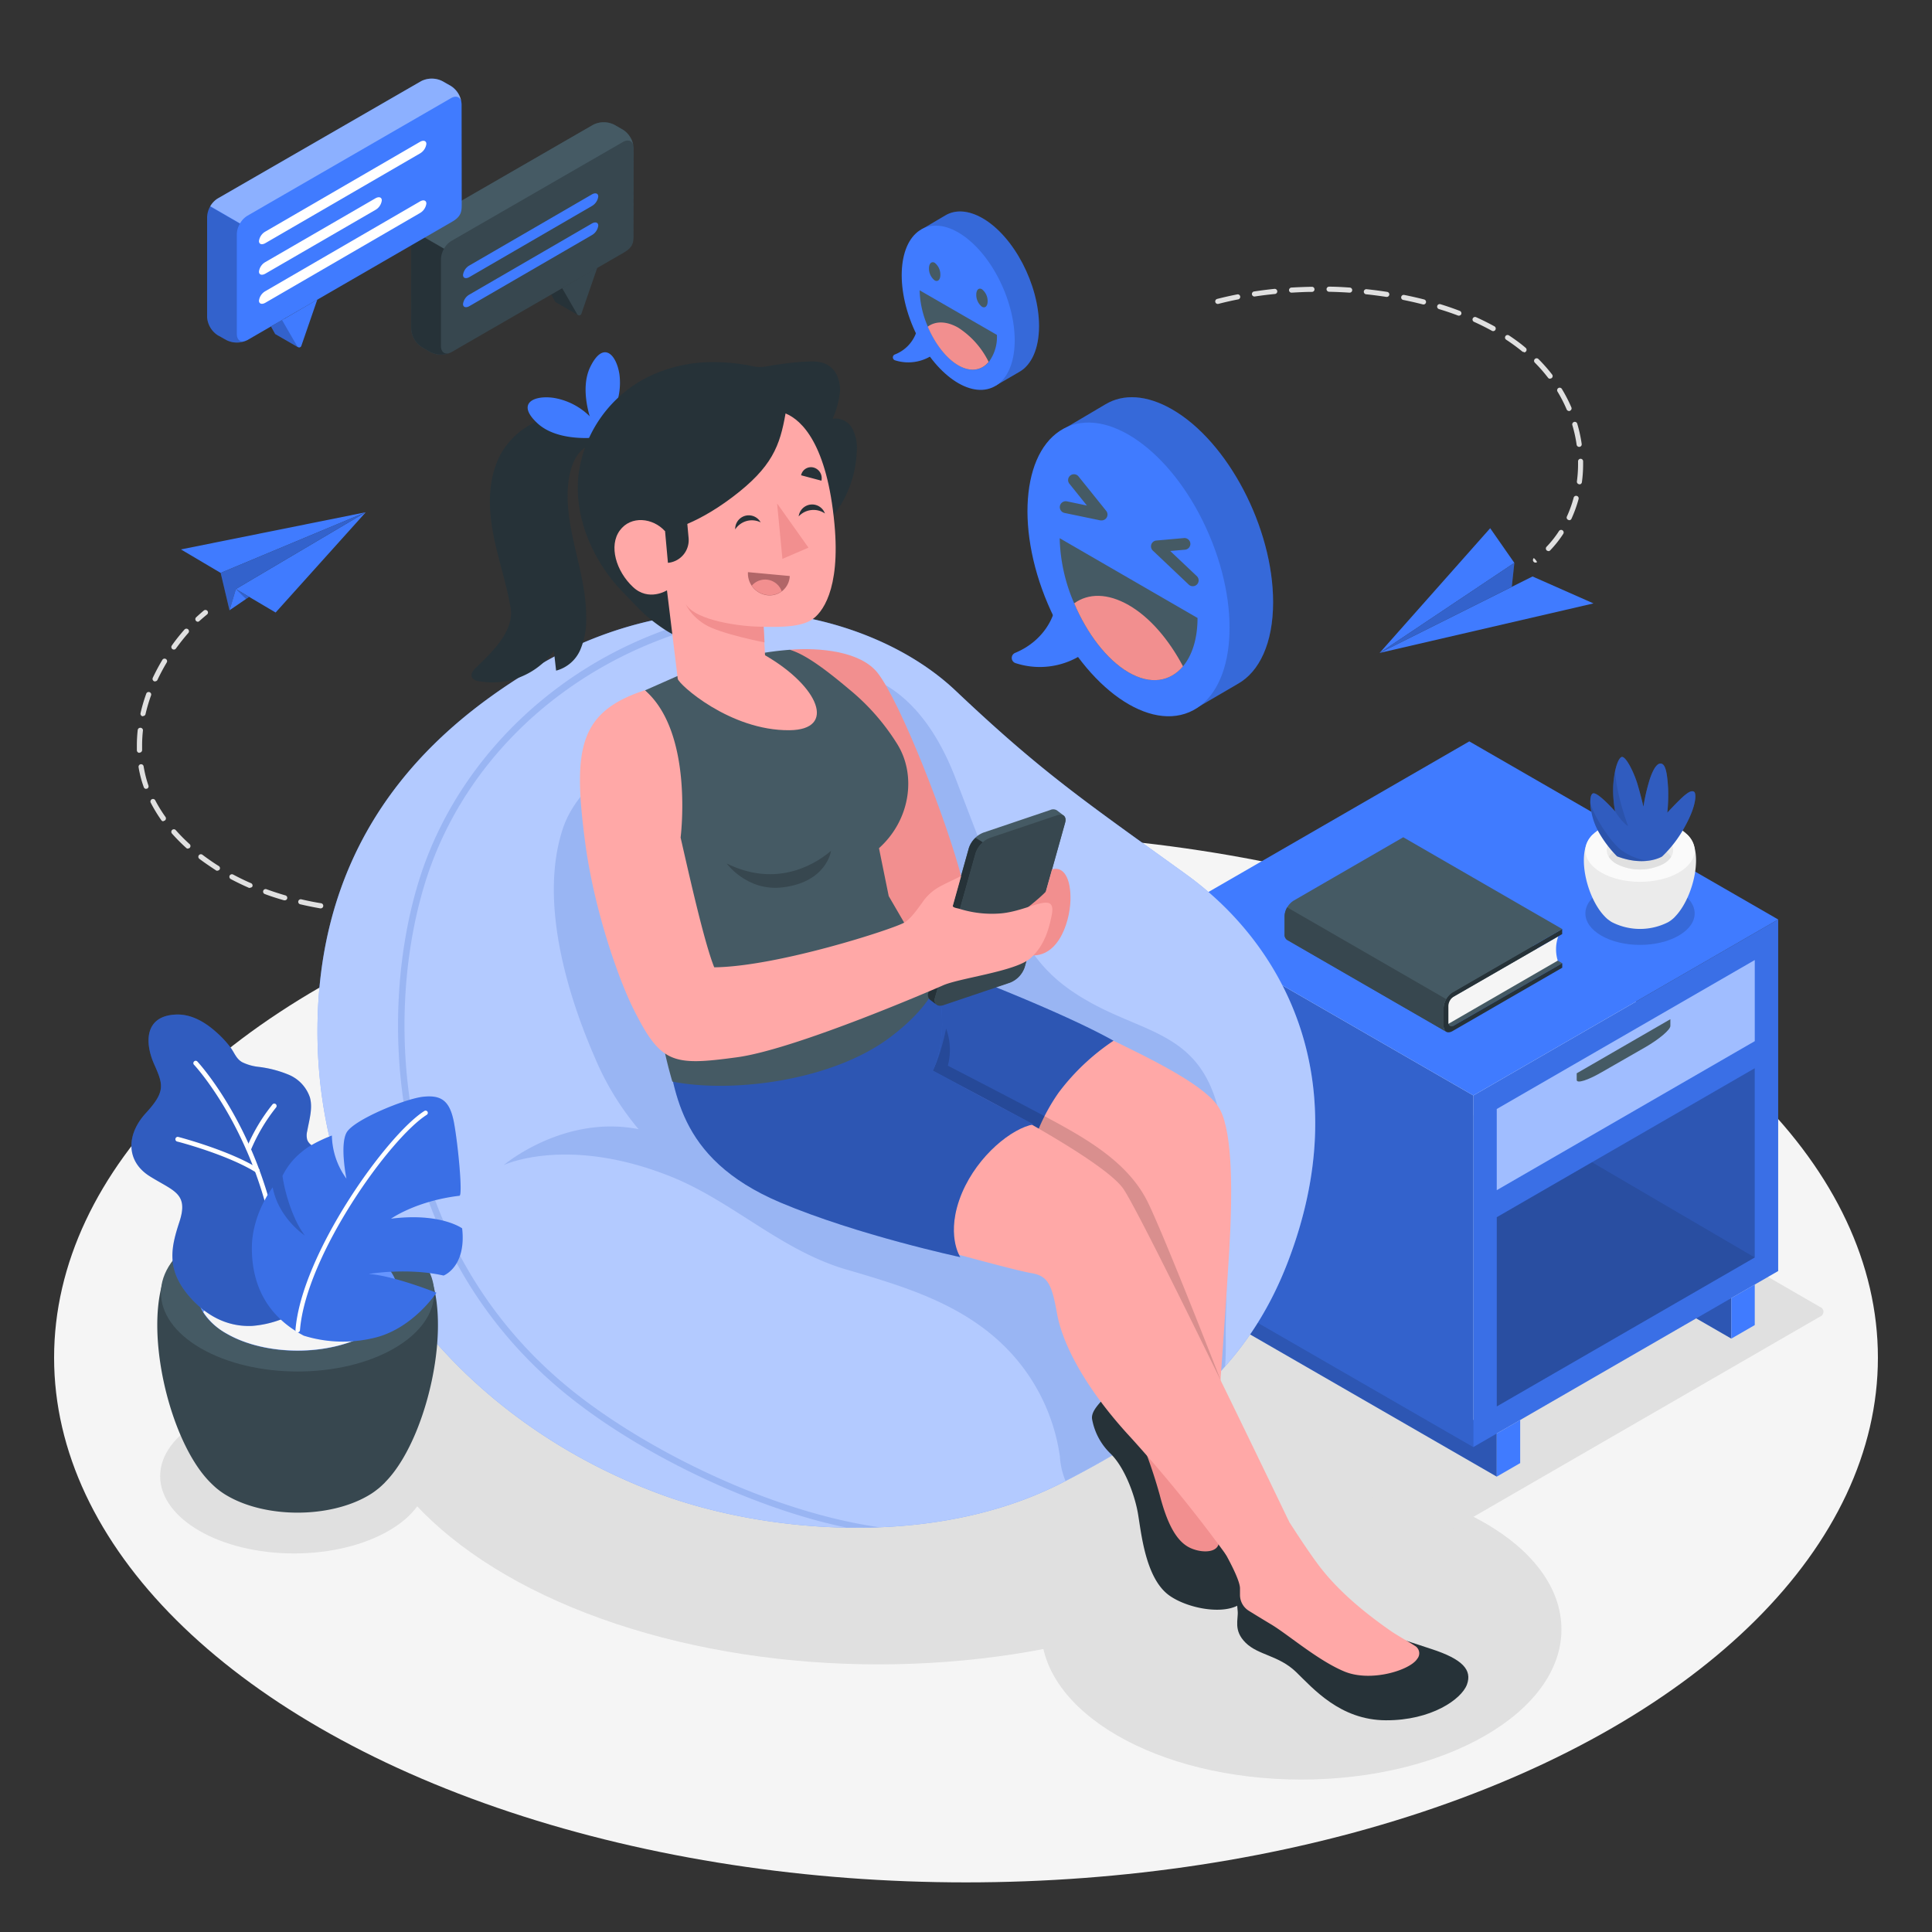 <svg xmlns="http://www.w3.org/2000/svg" viewBox="0 0 500 500"><rect x="0" y="0" width="500" height="500" fill="#333333" stroke="none"/><g id="freepik--Floor--inject-2"><ellipse id="freepik--floor--inject-2" cx="250" cy="351.36" rx="236" ry="135.8" style="fill:#f5f5f5"></ellipse></g><g id="freepik--Shadows--inject-2"><ellipse id="freepik--Shadow--inject-2" cx="76.09" cy="382.03" rx="34.64" ry="20" style="fill:#e0e0e0"></ellipse><ellipse id="freepik--shadow--inject-2" cx="336.78" cy="421.68" rx="67.32" ry="38.87" style="fill:#e0e0e0"></ellipse><ellipse id="freepik--shadow--inject-2" cx="227.35" cy="352.22" rx="136.01" ry="78.52" style="fill:#e0e0e0"></ellipse><path id="freepik--shadow--inject-2" d="M370.59,396.22l-85.86-49.38a1.33,1.33,0,0,1,0-2.52L381,288.76a4.79,4.79,0,0,1,4.36,0L471,338.23a1.33,1.33,0,0,1,0,2.52L375,396.21A4.84,4.84,0,0,1,370.59,396.22Z" style="fill:#e0e0e0"></path></g><g id="freepik--paper-planes--inject-2"><g id="freepik--paper-planes--inject-2"><g id="freepik--paper-plane--inject-2"><polygon points="61.04 152.44 94.66 132.57 71.33 158.52 61.04 152.44" style="fill:#407BFF"></polygon><polygon points="94.66 132.57 57.11 148.27 46.83 142.19 94.66 132.57" style="fill:#407BFF"></polygon><polygon points="57.11 148.27 59.4 157.94 61.04 152.44 94.66 132.57 57.11 148.27" style="fill:#407BFF"></polygon><polygon points="57.11 148.27 59.4 157.94 61.04 152.44 94.66 132.57 57.11 148.27" style="opacity:0.2"></polygon><polygon points="59.4 157.94 64.47 154.47 61.04 152.44 59.4 157.94" style="fill:#407BFF"></polygon><polygon points="61.04 152.44 64.47 154.47 63.66 155.02 61.04 152.44" style="opacity:0.2"></polygon><path d="M51.23,160.91a.69.69,0,0,1-.48-.2.66.66,0,0,1,0-.94c.68-.63,1.36-1.23,2-1.77a.67.67,0,0,1,.93.1.66.66,0,0,1-.1.93c-.64.52-1.3,1.09-2,1.71A.66.66,0,0,1,51.23,160.91Z" style="fill:#e0e0e0"></path><path d="M100.61,236.54c-1.3,0-2.59,0-3.85-.07a.66.66,0,0,1-.64-.68.67.67,0,0,1,.68-.64c1.69.06,3.41.08,5.17.06h0a.66.66,0,0,1,0,1.32Zm5.7-.14a.66.66,0,0,1,0-1.32c1.69-.08,3.43-.2,5.16-.35a.68.68,0,0,1,.72.6.66.66,0,0,1-.6.72c-1.75.15-3.51.27-5.22.35Zm-13.86-.16h0c-1.74-.13-3.5-.3-5.21-.52a.66.66,0,0,1-.57-.74.67.67,0,0,1,.74-.57c1.69.21,3.41.38,5.14.51a.66.66,0,0,1,0,1.32Zm23.36-.64a.66.66,0,0,1-.07-1.31c1.68-.2,3.4-.44,5.13-.71a.66.66,0,0,1,.2,1.31c-1.74.27-3.48.51-5.18.71ZM83,235.09h-.11c-1.75-.31-3.48-.66-5.14-1.05a.66.66,0,1,1,.3-1.28c1.64.38,3.34.73,5.06,1a.67.67,0,0,1,.54.77A.66.66,0,0,1,83,235.09ZM73.7,233a.55.55,0,0,1-.18,0c-1.7-.49-3.37-1-5-1.63a.66.66,0,0,1-.39-.85.65.65,0,0,1,.84-.39c1.59.58,3.24,1.12,4.9,1.6a.66.66,0,0,1,.45.82A.64.64,0,0,1,73.7,233Zm-9-3.22a.63.63,0,0,1-.26,0c-1.62-.71-3.21-1.48-4.73-2.28a.67.67,0,0,1-.27-.9.66.66,0,0,1,.89-.27c1.49.79,3,1.54,4.64,2.24a.66.66,0,0,1,.34.87A.67.67,0,0,1,64.73,229.73Zm-8.44-4.42a.67.67,0,0,1-.35-.1c-1.5-1-3-2-4.32-3a.66.66,0,1,1,.8-1.05c1.33,1,2.75,2,4.23,2.92a.66.66,0,0,1,.21.91A.68.68,0,0,1,56.29,225.31Zm-7.6-5.73a.65.65,0,0,1-.45-.17,46.7,46.7,0,0,1-3.71-3.74.67.67,0,0,1,.06-.94.66.66,0,0,1,.93.06,44.23,44.23,0,0,0,3.61,3.64.67.67,0,0,1,0,.94A.67.67,0,0,1,48.69,219.58Zm-6.36-7.08a.65.65,0,0,1-.54-.27A38.24,38.24,0,0,1,39,207.72a.66.66,0,0,1,1.17-.61,36.94,36.94,0,0,0,2.68,4.35.66.66,0,0,1-.54,1Zm-4.47-8.39a.66.66,0,0,1-.62-.44,27.78,27.78,0,0,1-1.09-3.82c-.1-.44-.18-.88-.25-1.32a.66.66,0,1,1,1.3-.22q.11.63.24,1.26a30,30,0,0,0,1,3.66.65.65,0,0,1-.39.84A.62.62,0,0,1,37.86,204.11Zm-1.75-9.33a.66.66,0,0,1-.66-.64c0-.42,0-.84,0-1.26a36.55,36.55,0,0,1,.22-4,.67.67,0,0,1,.73-.58A.66.66,0,0,1,37,189a33.9,33.9,0,0,0-.22,3.88c0,.4,0,.81,0,1.21a.67.67,0,0,1-.64.69Zm.93-9.47h-.15a.66.66,0,0,1-.49-.79,42.22,42.22,0,0,1,1.49-5.07.66.66,0,0,1,1.24.45,43.41,43.41,0,0,0-1.45,4.91A.65.65,0,0,1,37,185.31Zm3.13-9a.71.71,0,0,1-.28-.06.67.67,0,0,1-.32-.88c.74-1.57,1.57-3.13,2.48-4.65a.66.66,0,0,1,.91-.22.65.65,0,0,1,.22.9c-.88,1.48-1.69,3-2.41,4.53A.66.66,0,0,1,40.17,176.32ZM45,168.11a.66.66,0,0,1-.53-1.05c1-1.44,2.13-2.83,3.27-4.13a.66.66,0,1,1,1,.88c-1.11,1.26-2.18,2.62-3.19,4A.66.66,0,0,1,45,168.11Z" style="fill:#e0e0e0"></path><path d="M125.3,234.16a.66.66,0,0,1-.12-1.31c.86-.16,1.72-.32,2.59-.5a.66.66,0,0,1,.26,1.3l-2.61.5Z" style="fill:#e0e0e0"></path></g><g id="freepik--paper-plane--inject-2"><polygon points="357.04 168.98 396.62 149.19 412.39 156.16 357.04 168.98" style="fill:#407BFF"></polygon><polygon points="357.04 168.98 391.91 145.67 385.66 136.7 357.04 168.98" style="fill:#407BFF"></polygon><polygon points="391.91 145.67 391.25 151.87 357.04 168.98 391.91 145.67" style="fill:#407BFF"></polygon><polygon points="391.91 145.67 391.25 151.87 357.04 168.98 391.91 145.67" style="opacity:0.2"></polygon><path d="M397.38,145.6a.66.66,0,0,1-.51-.25.66.66,0,0,1,.1-.93l.46.48.37.55A.68.68,0,0,1,397.38,145.6Zm3.34-3a.69.69,0,0,1-.46-.18.66.66,0,0,1,0-.93,26.9,26.9,0,0,0,3.2-4.05.66.66,0,0,1,1.11.72,28.94,28.94,0,0,1-3.35,4.24A.65.65,0,0,1,400.72,142.64Zm5.39-8a.66.66,0,0,1-.27-.06.65.65,0,0,1-.33-.87,31,31,0,0,0,1.75-4.87.65.65,0,0,1,.81-.46.66.66,0,0,1,.47.81,33.6,33.6,0,0,1-1.83,5.07A.66.66,0,0,1,406.11,134.64Zm2.65-9.28h-.09a.67.67,0,0,1-.57-.74,33,33,0,0,0,.3-4.47c0-.23,0-.47,0-.7a.66.66,0,0,1,.65-.68h0a.66.66,0,0,1,.66.65c0,.24,0,.49,0,.73a34,34,0,0,1-.31,4.64A.66.66,0,0,1,408.76,125.36Zm-.07-9.67a.66.66,0,0,1-.66-.56,34.53,34.53,0,0,0-1.11-5.07.66.66,0,0,1,1.27-.37,36.72,36.72,0,0,1,1.15,5.25.66.66,0,0,1-.56.75Zm-2.63-9.29a.66.66,0,0,1-.61-.4,36.62,36.62,0,0,0-2.37-4.62.66.66,0,0,1,.22-.91.66.66,0,0,1,.91.23,38.41,38.41,0,0,1,2.46,4.77.66.66,0,0,1-.35.87A.58.58,0,0,1,406.06,106.4Zm-4.9-8.34a.64.64,0,0,1-.52-.25,40.78,40.78,0,0,0-3.43-3.92.66.66,0,0,1,.94-.93,41.83,41.83,0,0,1,3.53,4,.65.65,0,0,1-.52,1.06Zm-6.73-6.93A.66.66,0,0,1,394,91c-.8-.66-1.64-1.3-2.49-1.91-.56-.4-1.13-.79-1.72-1.18a.66.66,0,1,1,.73-1.1c.6.39,1.18.79,1.76,1.21.87.62,1.73,1.28,2.56,2a.67.67,0,0,1-.42,1.18Zm-8-5.4a.61.61,0,0,1-.32-.08c-1.48-.82-3.05-1.6-4.68-2.34a.66.66,0,0,1,.54-1.2c1.66.74,3.27,1.55,4.78,2.38a.66.66,0,0,1-.32,1.24Zm-8.8-4a.68.68,0,0,1-.23,0c-1.6-.61-3.27-1.18-5-1.7a.67.67,0,0,1-.44-.83.66.66,0,0,1,.83-.43c1.72.53,3.41,1.11,5,1.73a.66.66,0,0,1,.38.85A.67.67,0,0,1,377.59,81.69Zm-9.24-2.91-.16,0c-1.66-.43-3.38-.82-5.13-1.17a.66.66,0,0,1,.26-1.29c1.77.35,3.52.75,5.2,1.18a.66.66,0,0,1-.17,1.3Zm-53.23-.12a.66.66,0,0,1-.64-.49.67.67,0,0,1,.48-.81c1.68-.43,3.43-.83,5.19-1.17a.64.64,0,0,1,.77.52.66.66,0,0,1-.52.77c-1.73.34-3.45.73-5.11,1.16A.5.5,0,0,1,315.12,78.66Zm43.73-1.82h-.1c-1.7-.26-3.45-.49-5.21-.68a.66.66,0,1,1,.14-1.31c1.78.19,3.55.42,5.27.69a.66.66,0,0,1,.56.75A.67.67,0,0,1,358.85,76.84Zm-34.24-.1a.66.66,0,0,1-.65-.56.66.66,0,0,1,.56-.75c1.72-.26,3.5-.49,5.27-.67a.66.66,0,1,1,.13,1.32c-1.75.17-3.5.39-5.21.65Zm24.61-1h-.05c-1.74-.12-3.5-.19-5.25-.23a.67.67,0,0,1-.65-.68.66.66,0,0,1,.67-.64h0c1.76,0,3.55.11,5.31.23a.66.66,0,0,1,0,1.32Zm-15,0a.65.65,0,0,1-.66-.62.67.67,0,0,1,.62-.7c1.75-.1,3.54-.17,5.31-.2h0a.66.66,0,0,1,.66.65.65.65,0,0,1-.65.67c-1.75,0-3.52.1-5.25.2Z" style="fill:#e0e0e0"></path></g></g></g><g id="freepik--Furniture--inject-2"><g id="freepik--side-table--inject-2"><g id="freepik--side-table--inject-2"><polygon points="448.07 346.43 435.95 339.44 448.07 335.94 448.07 346.43" style="fill:#407BFF"></polygon><g style="opacity:0.3"><polygon points="448.07 346.43 435.95 339.44 448.07 335.94 448.07 346.43"></polygon></g><polygon points="387.36 370.99 387.36 382.15 307.42 336.06 307.42 324.9 387.36 370.99" style="fill:#407BFF"></polygon><g style="opacity:0.3"><polygon points="387.36 370.99 387.36 382.15 307.42 336.06 307.42 324.9 387.36 370.99"></polygon></g><polygon points="301.36 237.42 381.3 283.51 381.3 374.49 301.36 328.4 301.36 237.42" style="fill:#407BFF"></polygon><g style="opacity:0.2"><polygon points="301.36 237.42 381.3 283.51 381.3 374.49 301.36 328.4 301.36 237.42"></polygon></g><polygon points="381.3 283.51 460.19 237.96 460.19 328.94 381.3 374.49 381.3 283.51" style="fill:#407BFF"></polygon><polygon points="381.3 283.51 460.19 237.96 460.19 328.94 381.3 374.49 381.3 283.51" style="opacity:0.1"></polygon><polygon points="460.19 237.96 380.25 191.87 301.36 237.42 381.3 283.51 460.19 237.96" style="fill:#407BFF"></polygon><polygon points="387.36 287.01 454.13 248.46 454.13 269.45 387.36 308.01 387.36 287.01" style="fill:#407BFF"></polygon><g style="opacity:0.5"><polygon points="387.36 287.01 454.13 248.46 454.13 269.45 387.36 308.01 387.36 287.01" style="fill:#fff"></polygon></g><polygon points="387.36 315.01 454.13 276.45 454.13 325.44 387.36 363.99 387.36 315.01" style="fill:#407BFF"></polygon><g style="opacity:0.3"><polygon points="387.36 315.01 454.13 276.45 454.13 325.44 387.36 363.99 387.36 315.01"></polygon></g><polygon points="387.36 382.15 393.42 378.65 393.42 367.49 387.36 370.99 387.36 382.15" style="fill:#407BFF"></polygon><polygon points="448.07 346.43 454.13 342.93 454.13 332.44 448.07 335.94 448.07 346.43" style="fill:#407BFF"></polygon><path d="M408.05,279.49c0,1,2.89.08,6.46-2L425.83,271c3.57-2.06,6.46-4.51,6.46-5.48v-1.75l-24.24,14Z" style="fill:#455a64"></path><polygon points="454.13 325.44 411.99 300.78 387.36 315.01 387.36 363.99 454.13 325.44" style="opacity:0.1"></polygon></g><g id="freepik--Pot--inject-2"><g style="opacity:0.15"><path d="M414.43,230.62c-5.51,3.19-5.51,8.35,0,11.53s14.46,3.19,20,0,5.52-8.34,0-11.53S420,227.44,414.43,230.62Z"></path></g><path d="M433.52,237.21c4.87-5,7.73-17.38,3-21.32H412.33c-4.74,3.94-1.89,16.34,3,21.31l.13.14.17.16a5.66,5.66,0,0,0,.44.4l.12.09.37.27a5.23,5.23,0,0,0,.63.41,16,16,0,0,0,14.5,0h0a6.29,6.29,0,0,0,.64-.41c.12-.08.23-.17.34-.26l.14-.11c.15-.12.29-.25.43-.38l.19-.19A1.14,1.14,0,0,0,433.52,237.21Z" style="fill:#ebebeb"></path><path d="M414.43,214.3c-5.51,3.19-5.51,8.35,0,11.53s14.46,3.19,20,0,5.52-8.34,0-11.53S420,211.12,414.43,214.3Z" style="fill:#fafafa"></path><path d="M418.34,216.56c-3.35,1.94-3.35,5.08,0,7a13.41,13.41,0,0,0,12.15,0c3.36-1.93,3.36-5.07,0-7A13.41,13.41,0,0,0,418.34,216.56Z" style="fill:#ebebeb"></path><path d="M430.49,219.89a13.41,13.41,0,0,0-12.15,0,5.67,5.67,0,0,0-2,1.84,5.58,5.58,0,0,0,2,1.84,13.41,13.41,0,0,0,12.15,0,5.42,5.42,0,0,0,2-1.84A5.5,5.5,0,0,0,430.49,219.89Z" style="fill:#e0e0e0"></path><path d="M418.5,221.62a30,30,0,0,1-4.82-6.4c-2.23-3.94-2.64-9.21-1.49-9.86S418,210,418,210a29,29,0,0,1-.49-6.72c.2-3.5,1.05-6.69,2.06-7.33s3.25,3.78,4.21,7,1.54,5.84,1.54,5.84a49,49,0,0,1,1.72-7.37c1.17-3.33,2.23-4.08,3.05-3.75s1.37,1.88,1.61,6.31a45.15,45.15,0,0,1-.2,6.34s1.65-1.82,3.48-3.58c2-1.93,2.88-2.2,3.45-1.83s.74,3.38-2.38,9a31.41,31.41,0,0,1-5.89,7.74S425.87,224.4,418.5,221.62Z" style="fill:#407BFF"></path><g style="opacity:0.25"><path d="M418.5,221.62a30,30,0,0,1-4.82-6.4c-2.23-3.94-2.64-9.21-1.49-9.86S418,210,418,210a29,29,0,0,1-.49-6.72c.2-3.5,1.05-6.69,2.06-7.33s3.25,3.78,4.21,7,1.54,5.84,1.54,5.84a49,49,0,0,1,1.72-7.37c1.17-3.33,2.23-4.08,3.05-3.75s1.37,1.88,1.61,6.31a45.15,45.15,0,0,1-.2,6.34s1.65-1.82,3.48-3.58c2-1.93,2.88-2.2,3.45-1.83s.74,3.38-2.38,9a31.41,31.41,0,0,1-5.89,7.74S425.87,224.4,418.5,221.62Z"></path></g><path d="M421.34,213.76s-3.13-8.28-3.32-14.29a25.9,25.9,0,0,0-.49,3.78A29,29,0,0,0,418,210S419.76,212.87,421.34,213.76Z" style="opacity:0.1"></path><path d="M426.27,222.78a16.31,16.31,0,0,1-6.61-2.71c-3.09-2.31-7.62-9.61-8.09-12.53a16.93,16.93,0,0,0,2.11,7.68,30,30,0,0,0,4.82,6.4A16.78,16.78,0,0,0,426.27,222.78Z" style="opacity:0.1"></path></g><g id="freepik--Book--inject-2"><polygon points="404.31 249.28 374.68 266.31 333.53 242.56 363.16 225.52 404.31 249.28" style="fill:#455a64"></polygon><path d="M374.4,265.23l28.74-16.62a10.15,10.15,0,0,1,.13-6.27l-28.59,16.47S374.22,260.32,374.4,265.23Z" style="fill:#f5f5f5"></path><path d="M375.91,256.85a5.1,5.1,0,0,0-2.31,4v4.67c0,1.47,1,2.07,2.31,1.33l28.4-16.41v-1.16l-28.09,16.15c-.76.44-1.38.08-1.38-.8l0-4.33a3.06,3.06,0,0,1,1.39-2.4l28.06-16.16v-1.31Z" style="fill:#263238"></path><path d="M404.31,240.44l-41.15-23.76-28.4,16.42a5.1,5.1,0,0,0-2.31,4v4.68a1.62,1.62,0,0,0,.68,1.49L374.28,267a1.63,1.63,0,0,1-.68-1.5v-4.67a5.13,5.13,0,0,1,2.31-4Z" style="fill:#455a64"></path><path d="M374.27,258.57a4.73,4.73,0,0,0-.68,2.28v4.67a1.63,1.63,0,0,0,.68,1.5l-41.15-23.76a1.62,1.62,0,0,1-.68-1.49v-4.68a4.69,4.69,0,0,1,.68-2.27Z" style="fill:#37474f"></path></g></g></g><g id="freepik--Puff--inject-2"><g id="freepik--bean-bag--inject-2"><path d="M141.49,171c-22.9,13.22-59.33,39.49-59.33,95.91s37.92,101.15,89,119.89c27.32,10,70.61,13.87,103.6-3,28.68-14.68,48-29.77,58.52-57.17,17.64-45.94,0-81.37-26.38-100.4s-37.12-26.21-59.6-47.49c-11.41-10.8-28.46-18.06-46.47-20.07A100.77,100.77,0,0,0,141.49,171Z" style="fill:#407BFF"></path><path d="M141.49,171c-22.9,13.22-59.33,39.49-59.33,95.91s37.92,101.15,89,119.89c27.32,10,70.61,13.87,103.6-3,28.68-14.68,48-29.77,58.52-57.17,17.64-45.94,0-81.37-26.38-100.4s-37.12-26.21-59.6-47.49c-11.41-10.8-28.46-18.06-46.47-20.07A100.77,100.77,0,0,0,141.49,171Z" style="fill:#fff;opacity:0.6"></path><path d="M147.42,359.35c-45.25-36.87-48.49-95.42-37.32-131.16,11.69-37.41,47.06-65.53,90.74-69.57h0a93.49,93.49,0,0,0-9.53-.52c-39.36,6.31-71.77,34.21-82.82,69.59-11.31,36.19-8,95.62,37.87,133,19.61,16,49.26,29.85,72.7,34.64,2.8,0,5.61,0,8.43-.09C199.25,391.19,166.79,375.13,147.42,359.35Z" style="fill:#407BFF;opacity:0.15"></path><path d="M147.42,359.35c-45.25-36.87-48.49-95.42-37.32-131.16,11.69-37.41,47.06-65.53,90.74-69.57h0a93.49,93.49,0,0,0-9.53-.52c-39.36,6.31-71.77,34.21-82.82,69.59-11.31,36.19-8,95.62,37.87,133,19.61,16,49.26,29.85,72.7,34.64,2.8,0,5.61,0,8.43-.09C199.25,391.19,166.79,375.13,147.42,359.35Z" style="opacity:0.05"></path></g></g><g id="freepik--Plant--inject-2"><g id="freepik--pot--inject-2"><path d="M99.8,383.47C112,371,119.14,334,107.25,324.09H46.79C34.91,334,42.06,371,54.23,383.46l.34.34c.14.14.27.28.42.41.34.33.7.66,1.1,1l.29.23c.3.23.59.47.92.69a18.08,18.08,0,0,0,1.57,1c10,5.79,26.27,5.79,36.3,0h0a18.22,18.22,0,0,0,1.58-1c.31-.22.58-.43.86-.65l.36-.28c.38-.31.73-.63,1.06-.95l.49-.47Z" style="fill:#37474f"></path><path d="M52,320.12c-13.8,8-13.8,20.88,0,28.84s36.16,8,50,0,13.8-20.88,0-28.84S65.83,312.15,52,320.12Z" style="fill:#455a64"></path><path d="M58.67,324c-10.13,5.85-10.13,15.33,0,21.18s26.56,5.85,36.69,0,10.14-15.33,0-21.18S68.81,318.1,58.67,324Z" style="fill:#407BFF"></path><g style="opacity:0.2"><path d="M58.67,324c-10.13,5.85-10.13,15.33,0,21.18s26.56,5.85,36.69,0,10.14-15.33,0-21.18S68.81,318.1,58.67,324Z" style="fill:#fff"></path></g><path d="M95.36,334c-10.13-5.85-26.55-5.85-36.69,0a16.88,16.88,0,0,0-6.06,5.57,16.77,16.77,0,0,0,6.06,5.56c10.14,5.85,26.56,5.85,36.69,0a16.73,16.73,0,0,0,6.07-5.56A16.83,16.83,0,0,0,95.36,334Z" style="fill:#f5f5f5"></path><g id="freepik--Plants--inject-2"><path d="M84.08,311.2a15.53,15.53,0,0,0,1.43-4.08c.62-3.4-.23-7.31-3-9.4-1.1-.84-2.53-1.46-3-2.75a4.4,4.4,0,0,1,0-2.25c.51-2.91,1.49-5.91.68-8.75a9.76,9.76,0,0,0-5.42-5.81,29.3,29.3,0,0,0-7.9-2.06,12.74,12.74,0,0,1-4.18-1.2c-1.56-.87-2-2.42-3-3.77a26.11,26.11,0,0,0-3.83-4.1c-2.85-2.54-6.42-4.64-10.36-4.46-8.22.36-8,7.44-5.62,12.8s3,7.11-2.13,12.7-5.15,12.48,1,16.34,10.12,4.37,7.69,11.79c-2.17,6.63-3.51,12.3,2.62,19.38,4,4.58,9.37,7.85,16.15,7.57a27,27,0,0,0,7.92-1.84c1.87-.93.61-2.38,1.24-4.22l4.06-11.86c1-3.06,1.85-6.46,3.23-9.35C82.4,314.25,83.31,312.76,84.08,311.2Z" style="fill:#407BFF"></path><g style="opacity:0.25"><path d="M84.08,311.2a15.53,15.53,0,0,0,1.43-4.08c.62-3.4-.23-7.31-3-9.4-1.1-.84-2.53-1.46-3-2.75a4.4,4.4,0,0,1,0-2.25c.51-2.91,1.49-5.91.68-8.75a9.76,9.76,0,0,0-5.42-5.81,29.3,29.3,0,0,0-7.9-2.06,12.74,12.74,0,0,1-4.18-1.2c-1.56-.87-2-2.42-3-3.77a26.11,26.11,0,0,0-3.83-4.1c-2.85-2.54-6.42-4.64-10.36-4.46-8.22.36-8,7.44-5.62,12.8s3,7.11-2.13,12.7-5.15,12.48,1,16.34,10.12,4.37,7.69,11.79c-2.17,6.63-3.51,12.3,2.62,19.38,4,4.58,9.37,7.85,16.15,7.57a27,27,0,0,0,7.92-1.84c1.87-.93.61-2.38,1.24-4.22l4.06-11.86c1-3.06,1.85-6.46,3.23-9.35C82.4,314.25,83.31,312.76,84.08,311.2Z"></path></g><path d="M72.9,341.27a.61.61,0,0,1-.41-.58c.35-40.62-22-64.88-22.27-65.12a.6.6,0,0,1,0-.86.58.58,0,0,1,.85,0c.23.24,23,24.83,22.6,66a.61.61,0,0,1-.61.61A.58.58,0,0,1,72.9,341.27Z" style="fill:#fff"></path><path d="M66.38,303.49l-.12-.06c-7.29-4.59-20.29-8-20.42-8a.62.62,0,0,1-.43-.75.6.6,0,0,1,.74-.44c.54.14,13.31,3.51,20.75,8.19a.61.61,0,0,1,.19.84A.6.6,0,0,1,66.38,303.49Z" style="fill:#fff"></path><path d="M64.13,297.92l0,0a.6.6,0,0,1-.33-.79,47.12,47.12,0,0,1,6.72-11.31.6.6,0,0,1,.85-.07.62.62,0,0,1,.07.87,46.52,46.52,0,0,0-6.52,11A.61.61,0,0,1,64.13,297.92Z" style="fill:#fff"></path><path d="M78.61,345.67a34.14,34.14,0,0,0,17.83.66c10.24-2.21,16.5-11.77,16.5-11.77s-11.07-4.43-17.53-4.86c0,0,10-1.71,19.39.41,0,0,5.92-2.2,4.8-12.21,0,0-5.57-4.11-18.41-2.5,0,0,6.43-4.59,17.71-5.94.89,0-.32-13-1.39-18.83s-3.34-7.29-8-6.79-18.11,6-19.85,9.33,0,11.87,0,11.87a19.54,19.54,0,0,1-3.77-11.16s-5.13,1.87-7.87,4.3a18.13,18.13,0,0,0-4.91,6.14c.64,4.57,2.79,11.55,5.81,15.45,0,0-6.8-4.39-8.35-12.48,0,0-5.44,6.95-5.39,15.91C65.26,333.43,69.8,341,78.61,345.67Z" style="fill:#407BFF"></path><path d="M78.61,345.67a34.14,34.14,0,0,0,17.83.66c10.24-2.21,16.5-11.77,16.5-11.77s-11.07-4.43-17.53-4.86c0,0,10-1.71,19.39.41,0,0,5.92-2.2,4.8-12.21,0,0-5.57-4.11-18.41-2.5,0,0,6.43-4.59,17.71-5.94.89,0-.32-13-1.39-18.83s-3.34-7.29-8-6.79-18.11,6-19.85,9.33,0,11.87,0,11.87a19.54,19.54,0,0,1-3.77-11.16s-5.13,1.87-7.87,4.3a18.13,18.13,0,0,0-4.91,6.14c.64,4.57,2.79,11.55,5.81,15.45,0,0-6.8-4.39-8.35-12.48,0,0-5.44,6.95-5.39,15.91C65.26,333.43,69.8,341,78.61,345.67Z" style="opacity:0.1"></path><path d="M77.26,344.76a.57.57,0,0,0,.37-.5c1.54-19.38,23.23-49.67,32.82-55.75a.59.59,0,0,0,.18-.81.58.58,0,0,0-.8-.18c-9.74,6.18-31.79,37-33.36,56.65a.58.58,0,0,0,.53.63A.46.46,0,0,0,77.26,344.76Z" style="fill:#fff"></path></g></g></g><g id="freepik--smiley-faces--inject-2"><g id="freepik--smiley-face--inject-2"><path d="M329.48,155.84c0-19.22-11.68-41.55-26.1-49.87-6.61-3.82-12.67-4.09-17.27-1.34h0l-11.22,6.63,5,10.59c0,.79-.07,1.6-.07,2.43,0,18.45,10.77,39.76,24.39,48.79l4.95,10.44L320.31,177h0C325.92,173.88,329.48,166.44,329.48,155.84Z" style="fill:#407BFF"></path><path d="M329.48,155.84c0-19.22-11.68-41.55-26.1-49.87-6.61-3.82-12.67-4.09-17.27-1.34h0l-11.22,6.63,5,10.59c0,.79-.07,1.6-.07,2.43,0,18.45,10.77,39.76,24.39,48.79l4.95,10.44L320.31,177h0C325.92,173.88,329.48,166.44,329.48,155.84Z" style="opacity:0.15"></path><ellipse cx="292.06" cy="147.36" rx="22.71" ry="40.15" transform="translate(-34.38 126.12) rotate(-23.05)" style="fill:#407BFF"></ellipse><path d="M309.92,159.93c0,5.36-1.4,9.7-3.76,12.51-3.28,3.93-8.37,4.88-14.08,1.57S281.25,163.82,278,156.14a44.44,44.44,0,0,1-3.75-16.85Z" style="fill:#455a64"></path><path d="M306.16,172.44c-3.28,3.93-8.37,4.88-14.08,1.57S281.25,163.82,278,156.14c3.66-2.64,8.65-2.67,14.12.47S302.5,165.53,306.16,172.44Z" style="fill:#f28f8f"></path><path d="M308.65,151.71a1.52,1.52,0,0,1-1-.41l-9.3-8.81a1.51,1.51,0,0,1,.9-2.6l7.17-.64a1.53,1.53,0,0,1,1.64,1.37,1.51,1.51,0,0,1-1.37,1.64l-3.83.34,6.87,6.5a1.51,1.51,0,0,1-1,2.61Z" style="fill:#455a64"></path><path d="M285.11,134.68l-.31,0-9.3-1.93a1.51,1.51,0,1,1,.62-3l5.17,1.08-4.53-5.64a1.51,1.51,0,0,1,2.36-1.89l7.17,8.92a1.52,1.52,0,0,1,.11,1.73A1.5,1.5,0,0,1,285.11,134.68Z" style="fill:#455a64"></path><path d="M272.67,158.69s-1.79,6.86-9.94,10.27a1.41,1.41,0,0,0,.08,2.65,20.17,20.17,0,0,0,19.43-3.86Z" style="fill:#407BFF"></path></g><g id="freepik--smiley-face--inject-2"><path d="M268.9,84.38c0-10.75-6.53-23.23-14.59-27.89-3.7-2.13-7.09-2.28-9.66-.74h0l-6.27,3.7,2.81,5.93c0,.44,0,.89,0,1.35,0,10.32,6,22.23,13.64,27.29l2.76,5.83,6.23-3.62h0C266.91,94.47,268.9,90.31,268.9,84.38Z" style="fill:#407BFF"></path><path d="M268.9,84.38c0-10.75-6.53-23.23-14.59-27.89-3.7-2.13-7.09-2.28-9.66-.74h0l-6.27,3.7,2.81,5.93c0,.44,0,.89,0,1.35,0,10.32,6,22.23,13.64,27.29l2.76,5.83,6.23-3.62h0C266.91,94.47,268.9,90.31,268.9,84.38Z" style="opacity:0.15"></path><ellipse cx="247.98" cy="79.64" rx="12.7" ry="22.45" transform="translate(-11.38 103.46) rotate(-23.05)" style="fill:#407BFF"></ellipse><path d="M258,86.67a10.81,10.81,0,0,1-2.1,7c-1.83,2.2-4.68,2.73-7.87.88s-6.06-5.69-7.89-10A24.75,24.75,0,0,1,238,75.13Z" style="fill:#455a64"></path><path d="M255.86,93.66c-1.83,2.2-4.68,2.73-7.87.88s-6.06-5.69-7.89-10c2-1.48,4.83-1.49,7.89.26A22.15,22.15,0,0,1,255.86,93.66Z" style="fill:#f28f8f"></path><path d="M252.66,76.27a3.88,3.88,0,0,0,1.47,3.11c.81.47,1.47-.16,1.47-1.41a3.88,3.88,0,0,0-1.47-3.11C253.32,74.39,252.66,75,252.66,76.27Z" style="fill:#455a64"></path><path d="M240.42,69.45a3.88,3.88,0,0,0,1.47,3.11c.81.47,1.47-.17,1.47-1.41A3.88,3.88,0,0,0,241.89,68C241.08,67.57,240.42,68.2,240.42,69.45Z" style="fill:#455a64"></path><path d="M237.14,86a9.48,9.48,0,0,1-5.56,5.74.8.8,0,0,0,0,1.49A11.29,11.29,0,0,0,242.49,91Z" style="fill:#407BFF"></path></g></g><g id="freepik--Character--inject-2"><path d="M282.33,259.52c-17-9.4-20.29-19.68-35-58s-42.21-26.2-42.21-26.2-51.52,15.13-59.45,39.11c-6.44,19.45,1.79,44.37,8.27,59.26a71.94,71.94,0,0,0,11.32,18.54c-19.42-3.82-34.88,9.28-34.88,9.28s16.38-7.77,43.27,3c15.92,6.39,28.33,19,45.24,24,13.13,3.85,26.44,7.74,37.26,16.5a49.94,49.94,0,0,1,18.15,31.93,19.39,19.39,0,0,0,1.45,6.3c17.11-8.83,30.83-17.87,41.3-29.67.33-3.82.09-7.74.19-11.57.38-14.09.56-28.22-.19-42.31C315.29,267.33,299.31,268.92,282.33,259.52Z" style="fill:#407BFF;opacity:0.15"></path><path d="M282.33,259.52c-17-9.4-20.29-19.68-35-58s-42.21-26.2-42.21-26.2-51.52,15.13-59.45,39.11c-6.44,19.45,1.79,44.37,8.27,59.26a71.94,71.94,0,0,0,11.32,18.54c-19.42-3.82-34.88,9.28-34.88,9.28s16.38-7.77,43.27,3c15.92,6.39,28.33,19,45.24,24,13.13,3.85,26.44,7.74,37.26,16.5a49.94,49.94,0,0,1,18.15,31.93,19.39,19.39,0,0,0,1.45,6.3c17.11-8.83,30.83-17.87,41.3-29.67.33-3.82.09-7.74.19-11.57.38-14.09.56-28.22-.19-42.31C315.29,267.33,299.31,268.92,282.33,259.52Z" style="opacity:0.05"></path><g id="freepik--character--inject-2"><path d="M156.12,110.45a12.45,12.45,0,0,0-6.41-2.92A20.08,20.08,0,0,0,130,116.81c-3.57,6-3.73,13.38-2.56,20.22s3.54,13.43,4.71,20.27c1,6.08-5,11.65-8.93,15.45-.73.69-1.52,1.69-1.06,2.59a2.24,2.24,0,0,0,1.65.93,19.6,19.6,0,0,0,19.53-7.84l.58,5.13a9.43,9.43,0,0,0,6.23-5.32A19.63,19.63,0,0,0,151.7,160c.1-9.44-3.51-18.09-4.55-27.3-1.16-10.36,1.71-18.43,8.39-17.82,2.72.25,3.94-.78,2-3A14.52,14.52,0,0,0,156.12,110.45Z" style="fill:#263238"></path><path d="M154.4,112.2c-.45-.37-5-10.48-1.59-17.34s6.79-3,7.52,2.17A17.33,17.33,0,0,1,154.4,112.2Z" style="fill:#407BFF"></path><path d="M156.22,112.9c-.48.32-11.45,1.86-17.09-3.32s-1-7.36,4.18-6.61A17.33,17.33,0,0,1,156.22,112.9Z" style="fill:#407BFF"></path><path d="M284.91,362.72c-1.17,1.35-2.52,2.92-2.28,4.53a16.41,16.41,0,0,0,4.83,9c3.58,3.54,6.14,10.47,7,15.22s1.85,16.91,8.13,21.42,21.08,6.24,20.68-2.65S303.73,368,303.73,368Z" style="fill:#263238"></path><path d="M293.32,368.06a132.05,132.05,0,0,1,6.81,18.81c1.83,7.06,4.17,12,7.9,13.73s9.14,1.15,6.87-3.6-11.17-29-11.17-29Z" style="fill:#f28f8f"></path><path d="M240.71,248.86s29.51,11.88,43.9,18.77,28.1,13.65,31.17,19.6c3.25,6.29,3.21,21.63,2.35,36.42s-2.84,41.4-2.84,41.4l-44-59.75-42.6-25.39Z" style="fill:#ffa8a7"></path><path d="M240.71,248.86s32.13,11.9,47.46,20.48A57.84,57.84,0,0,0,274,282.72a49.72,49.72,0,0,0-8,18.47l-37.31-17.71Z" style="fill:#407BFF"></path><path d="M240.71,248.86s32.13,11.9,47.46,20.48A57.84,57.84,0,0,0,274,282.72a49.72,49.72,0,0,0-8,18.47l-37.31-17.71Z" style="opacity:0.3"></path><path d="M297.1,311.23c-4.5-9.26-13.65-15.12-22.18-19.87-6.79-3.78-23-12.13-29.62-15.57a16,16,0,0,0-.44-9.59c-1.88,8.83-3.74,11.12-3.74,11.12l43.4,29.36,31.42,50.6S301.6,320.48,297.1,311.23Z" style="opacity:0.15"></path><path d="M320.94,411c-1.15.84-.85,3.78-.63,5.93s-1.21,5,2.07,8.23,8.58,3.23,13.06,7.57,11.43,12.42,23.2,12.48,19.6-5.45,21-9.24-1.13-6.59-9.2-9.21c-8.57-2.8-11-3.63-11-3.63Z" style="fill:#263238"></path><path d="M328.28,385.34s8.57,14,13.32,20.18,11.33,11.71,18.4,16.62c1.54,1.07,4.9,2.93,6.15,3.79a2.22,2.22,0,0,1,.63,3.37c-1.84,2.94-12,6.13-18.86,3.28s-14.63-9.62-19-12.22c-2.17-1.3-4.21-2.55-5.71-3.48a4.83,4.83,0,0,1-2.3-4.14c0-.48,0-1,0-1.7-.05-3.52-7.93-16-7.93-16Z" style="fill:#ffa8a7"></path><path d="M174.79,267.68c1.14,11.92,1.81,18.46,9.13,28.94,7.09,10.15,23.83,16.73,41.85,21.86,14.9,4.25,36.82,10.29,41.14,11s5.32,3,6.66,10.52,7,19,19.09,32.05a366.13,366.13,0,0,1,24.75,30.47s12-.55,16.19-8.75c0,0-37-77.1-42.76-85.93s-50.12-30.8-50.12-30.8a53.19,53.19,0,0,0,0-28.19Z" style="fill:#ffa8a7"></path><path d="M171.93,268.86c2.86,12.33,2.61,30.76,30.06,42.36,20,8.45,46.52,14.12,46.52,14.12s-4-6,.45-16.62c4.18-9.83,13-16.76,18.47-17.73l-26-13.9s5.84-11.4-.74-28.23Z" style="fill:#407BFF"></path><path d="M171.93,268.86c2.86,12.33,2.61,30.76,30.06,42.36,20,8.45,46.52,14.12,46.52,14.12s-4-6,.45-16.62c4.18-9.83,13-16.76,18.47-17.73l-26-13.9s5.84-11.4-.74-28.23Z" style="opacity:0.3"></path><path d="M204.4,168.16c7.51-.61,18.27.31,22.74,6,5.92,7.58,18,38.39,21.92,53.75,1.06,4.2-8.47,20.79-16.2,10.92C218.87,221,204.4,168.16,204.4,168.16Z" style="fill:#f28f8f"></path><path d="M243.65,249.24l-8.74-8.89L230,231.91l-2.52-12.4c8.13-7.3,9.71-18.86,4.78-26.86a57.53,57.53,0,0,0-12.57-14.32c-8.39-7.09-12.37-9.27-15.28-10.17-3.77.29-6.54.77-6.54.77l-21.56,5.59-9.41,4.16c5.94,6.07,8.9,17.7,7.05,28.71s-7.28,13-7.28,13l-.48,6.05s-.78,10.44,1,18.62C170,257.31,170,266.19,174,279.91c15.37,3.06,41.21-.14,56.21-11.35C244.93,257.55,243.65,249.24,243.65,249.24Z" style="fill:#455a64"></path><path d="M275.21,211h0l-1.71-1.3v0a1.83,1.83,0,0,0-1.68-.08l-17.33,5.86a6.49,6.49,0,0,0-3.74,3.93l-10.46,37.36a1.68,1.68,0,0,0,.35,1.85h0l1.77,1.34v0a1.83,1.83,0,0,0,1.7.09l17.33-5.85a6.52,6.52,0,0,0,3.73-3.94c2.06-7.35,8.41-30,10.46-37.36C275.9,212,275.71,211.36,275.21,211Z" style="fill:#455a64"></path><path d="M254.38,218a6.33,6.33,0,0,0-1.88,2.82L242,258.13a1.76,1.76,0,0,0,.29,1.82l-1.66-1.26h0a1.68,1.68,0,0,1-.35-1.86l10.47-37.35a6.24,6.24,0,0,1,1.73-2.66Z" style="fill:#263238"></path><path d="M242,258.13l10.46-37.35a6.51,6.51,0,0,1,3.74-3.94L273.56,211c1.61-.54,2.54.34,2.08,2-2.05,7.34-8.4,30-10.46,37.36a6.54,6.54,0,0,1-3.73,3.94l-17.33,5.85C242.51,260.65,241.58,259.76,242,258.13Z" style="fill:#37474f"></path><path d="M272.26,225c3-.92,4.95,2.34,4.77,8.07s-3.44,16.37-12.3,13.8c-3.45-1-6-6.7-2.4-9.28,6.22-4.5,8.31-6.82,8.31-6.82Z" style="fill:#f28f8f"></path><path d="M163.88,261c-3.66-7.32-10.09-25.19-12.44-43-3.18-24.09-1.71-33.74,15.45-39.37,12.74,11,9.25,38.13,9.25,38.13,2.3,10.07,6.14,27.22,8.7,33.58,16.23-.17,45.86-9.74,49.15-11.55,1.69-.93,3.55-3.67,4.63-5.12a12.87,12.87,0,0,1,4.4-4.11c2.25-1.23,4.12-2,5.73-2.86l-2.18,7.8c.19.45,1.21.54,1.69.69a28.23,28.23,0,0,0,10.73,1.2c7.56-.64,14.57-6.22,13.18.51-.55,2.67-1.59,7.7-5.56,11.14s-18.66,5.1-22.78,7.07c0,0-37.67,16.46-53.16,18.52C174.08,275.88,171,275.33,163.88,261Z" style="fill:#ffa8a7"></path><path d="M197.73,94.91a8.06,8.06,0,0,1-2.68-.08,49.15,49.15,0,0,0-10.61-1.11,37.86,37.86,0,0,0-17.34,4.14,33.07,33.07,0,0,0-17.21,23.83c-1.85,11.59,3.63,23.55,11,31.22,3.86,4,5.37,5.78,8.29,8s5.72,4,7.55,4.06l-1.1-7.59a26.26,26.26,0,0,0,13.12,1.43c4.28-.57,8.62-.46,12.47-2.64a17.29,17.29,0,0,0,8.53-11.77,20.3,20.3,0,0,1,1-4.85,16.85,16.85,0,0,1,3.39-4.3,28.77,28.77,0,0,0,7.59-18.4,10.94,10.94,0,0,0-1.14-5.93,5,5,0,0,0-5.11-2.56,22,22,0,0,0,1.92-7.28c.06-2.52-.92-5.22-3.06-6.54-1.85-1.14-4.18-1.07-6.34-.9l-.53,0q-3.28.27-6.55.75C199.82,94.55,198.77,94.79,197.73,94.91Z" style="fill:#263238"></path><path d="M203.3,107c4.23,1.73,10.74,8,12.66,28.65,1.59,17.13-3.29,23.16-6,24.81s-6.93,1.88-12.37,1.76l.4,7.36c14.05,8.11,18.52,19.27,6.35,19.4-15.45.16-28.78-11.95-28.94-13.31l-2.79-22.9s-4.73,3-8.81-.87c-4.37-4.1-6.3-10.65-3.4-14.61s8.59-3.25,11.66.13c0,0,7.07-.9,17.45-8.73S201.84,115.34,203.3,107Z" style="fill:#ffa8a7"></path><path d="M172.11,137.39l.75,8.27h0a5.9,5.9,0,0,0,5.35-6.41l-.9-9.88Z" style="fill:#263238"></path><path d="M212.58,124.4,207.32,123a2.62,2.62,0,0,1,3.25-2A2.85,2.85,0,0,1,212.58,124.4Z" style="fill:#263238"></path><path d="M193.57,148.07l10.82,1a5.21,5.21,0,0,1-5.71,5A5.7,5.7,0,0,1,193.57,148.07Z" style="fill:#b16668"></path><polygon points="201.11 130.28 202.49 144.63 209.23 141.73 201.11 130.28" style="fill:#f28f8f"></polygon><path d="M197.64,162.19c-5.7.08-17.69-1.56-20.15-5.85,0,0,1,2.78,4.88,5.23s15.49,4.68,15.49,4.68Z" style="fill:#f28f8f"></path><path d="M194.57,151.56A4.56,4.56,0,0,1,202.3,153a5.13,5.13,0,0,1-3.62,1A5.61,5.61,0,0,1,194.57,151.56Z" style="fill:#f28f8f"></path><path d="M190.27,137a3.51,3.51,0,0,1,6.58-1.82,5.14,5.14,0,0,0-3.63-.34A5.21,5.21,0,0,0,190.27,137Z" style="fill:#263238"></path><path d="M206.7,133.64a3.51,3.51,0,0,1,6.79-.75A5.16,5.16,0,0,0,210,132,5.21,5.21,0,0,0,206.7,133.64Z" style="fill:#263238"></path><path d="M215.07,220.2c-5.57,4.71-15.29,9.05-27,3.27,0,0,5.26,7.29,14.47,6.18C214,228.28,215.07,220.2,215.07,220.2Z" style="fill:#37474f"></path></g></g><g id="freepik--speech-bubbles--inject-2"><g id="freepik--speech-bubbles--inject-2"><path d="M149.59,81.54l-5.66-3.27a.52.52,0,0,1-.27-.24l-1-1.82L146,74.27l-.1.3Z" style="fill:#263238"></path><path d="M145.47,74.55l3.92,6.79a.59.59,0,0,0,1.06-.1l4.14-12Z" style="fill:#37474f"></path><path d="M164,38.33a6.05,6.05,0,0,0-2.74-4.75L159,32.29a6.08,6.08,0,0,0-5.48,0L109.16,57.88a6,6,0,0,0-2.74,4.75V85.09a6,6,0,0,0,2.74,4.74l2.23,1.29a6,6,0,0,0,5.48,0l44.61-25.77c2.46-1.4,2.48-2.81,2.48-4.56Z" style="fill:#37474f"></path><path d="M106.42,85.09a6,6,0,0,0,2.74,4.74l2.23,1.29a6.11,6.11,0,0,0,5,.23c-1.29.49-2.27-.25-2.27-1.81V67.08a5.5,5.5,0,0,1,.8-2.7l-7.71-4.45a5.5,5.5,0,0,0-.8,2.7Z" style="fill:#263238"></path><path d="M163.87,37.55c-.32-1.16-1.38-1.54-2.64-.81L116.86,62.33a5.54,5.54,0,0,0-1.93,2l-7.7-4.45a5.44,5.44,0,0,1,1.93-2L153.51,32.3a6.08,6.08,0,0,1,5.48,0l2.24,1.29A6,6,0,0,1,163.87,37.55Z" style="fill:#455a64"></path><path d="M121.49,68.7l31.68-18.38c.92-.53,1.66-.29,1.66.54a3.32,3.32,0,0,1-1.66,2.46L121.49,71.7c-.92.53-1.66.29-1.66-.54A3.32,3.32,0,0,1,121.49,68.7Z" style="fill:#407BFF"></path><path d="M121.49,76.23l31.68-18.38c.92-.53,1.66-.29,1.66.54a3.32,3.32,0,0,1-1.66,2.46L121.49,79.22c-.92.53-1.66.29-1.66-.54A3.32,3.32,0,0,1,121.49,76.23Z" style="fill:#407BFF"></path><path d="M77.08,89.83l-5.66-3.27a.49.49,0,0,1-.27-.24l-1-1.81,3.36-2-.1.3Z" style="fill:#407BFF"></path><path d="M77.08,89.83l-5.66-3.27a.49.49,0,0,1-.27-.24l-1-1.81,3.36-2-.1.3Z" style="opacity:0.2"></path><path d="M73,82.84l3.92,6.79a.59.59,0,0,0,1.06-.1l4.14-12Z" style="fill:#407BFF"></path><path d="M119.46,27a6.08,6.08,0,0,0-2.74-4.75L114.49,21A6.08,6.08,0,0,0,109,21L56.34,51.37a6.06,6.06,0,0,0-2.74,4.75V82a6.06,6.06,0,0,0,2.74,4.75L58.57,88a6.08,6.08,0,0,0,5.48,0L117,57.39c2.46-1.4,2.49-2.81,2.49-4.56Z" style="fill:#407BFF"></path><path d="M53.6,82a6.06,6.06,0,0,0,2.74,4.75L58.57,88a6.17,6.17,0,0,0,5,.23c-1.29.48-2.28-.25-2.28-1.81V60.57a5.55,5.55,0,0,1,.81-2.7l-7.71-4.45a5.52,5.52,0,0,0-.81,2.7Z" style="opacity:0.2"></path><path d="M119.37,26.21c-.32-1.16-1.38-1.54-2.65-.81L64.05,55.82a5.54,5.54,0,0,0-1.93,2l-7.7-4.45a5.36,5.36,0,0,1,1.93-2L109,21a6.08,6.08,0,0,1,5.48,0l2.24,1.29A6,6,0,0,1,119.37,26.21Z" style="fill:#fff;opacity:0.4"></path><path d="M68.68,67.82,97.15,51.33c.92-.53,1.66-.29,1.66.54a3.32,3.32,0,0,1-1.66,2.46L68.68,70.82c-.92.53-1.66.29-1.66-.54A3.32,3.32,0,0,1,68.68,67.82Z" style="fill:#fff"></path><path d="M68.68,75.35l40-23.21c.91-.53,1.66-.29,1.66.54a3.34,3.34,0,0,1-1.66,2.46l-40,23.21c-.92.52-1.66.28-1.66-.54A3.32,3.32,0,0,1,68.68,75.35Z" style="fill:#fff"></path><path d="M68.68,59.93l40-23.21c.91-.53,1.66-.29,1.66.54a3.34,3.34,0,0,1-1.66,2.46l-40,23.2c-.92.53-1.66.29-1.66-.54A3.32,3.32,0,0,1,68.68,59.93Z" style="fill:#fff"></path></g></g></svg>